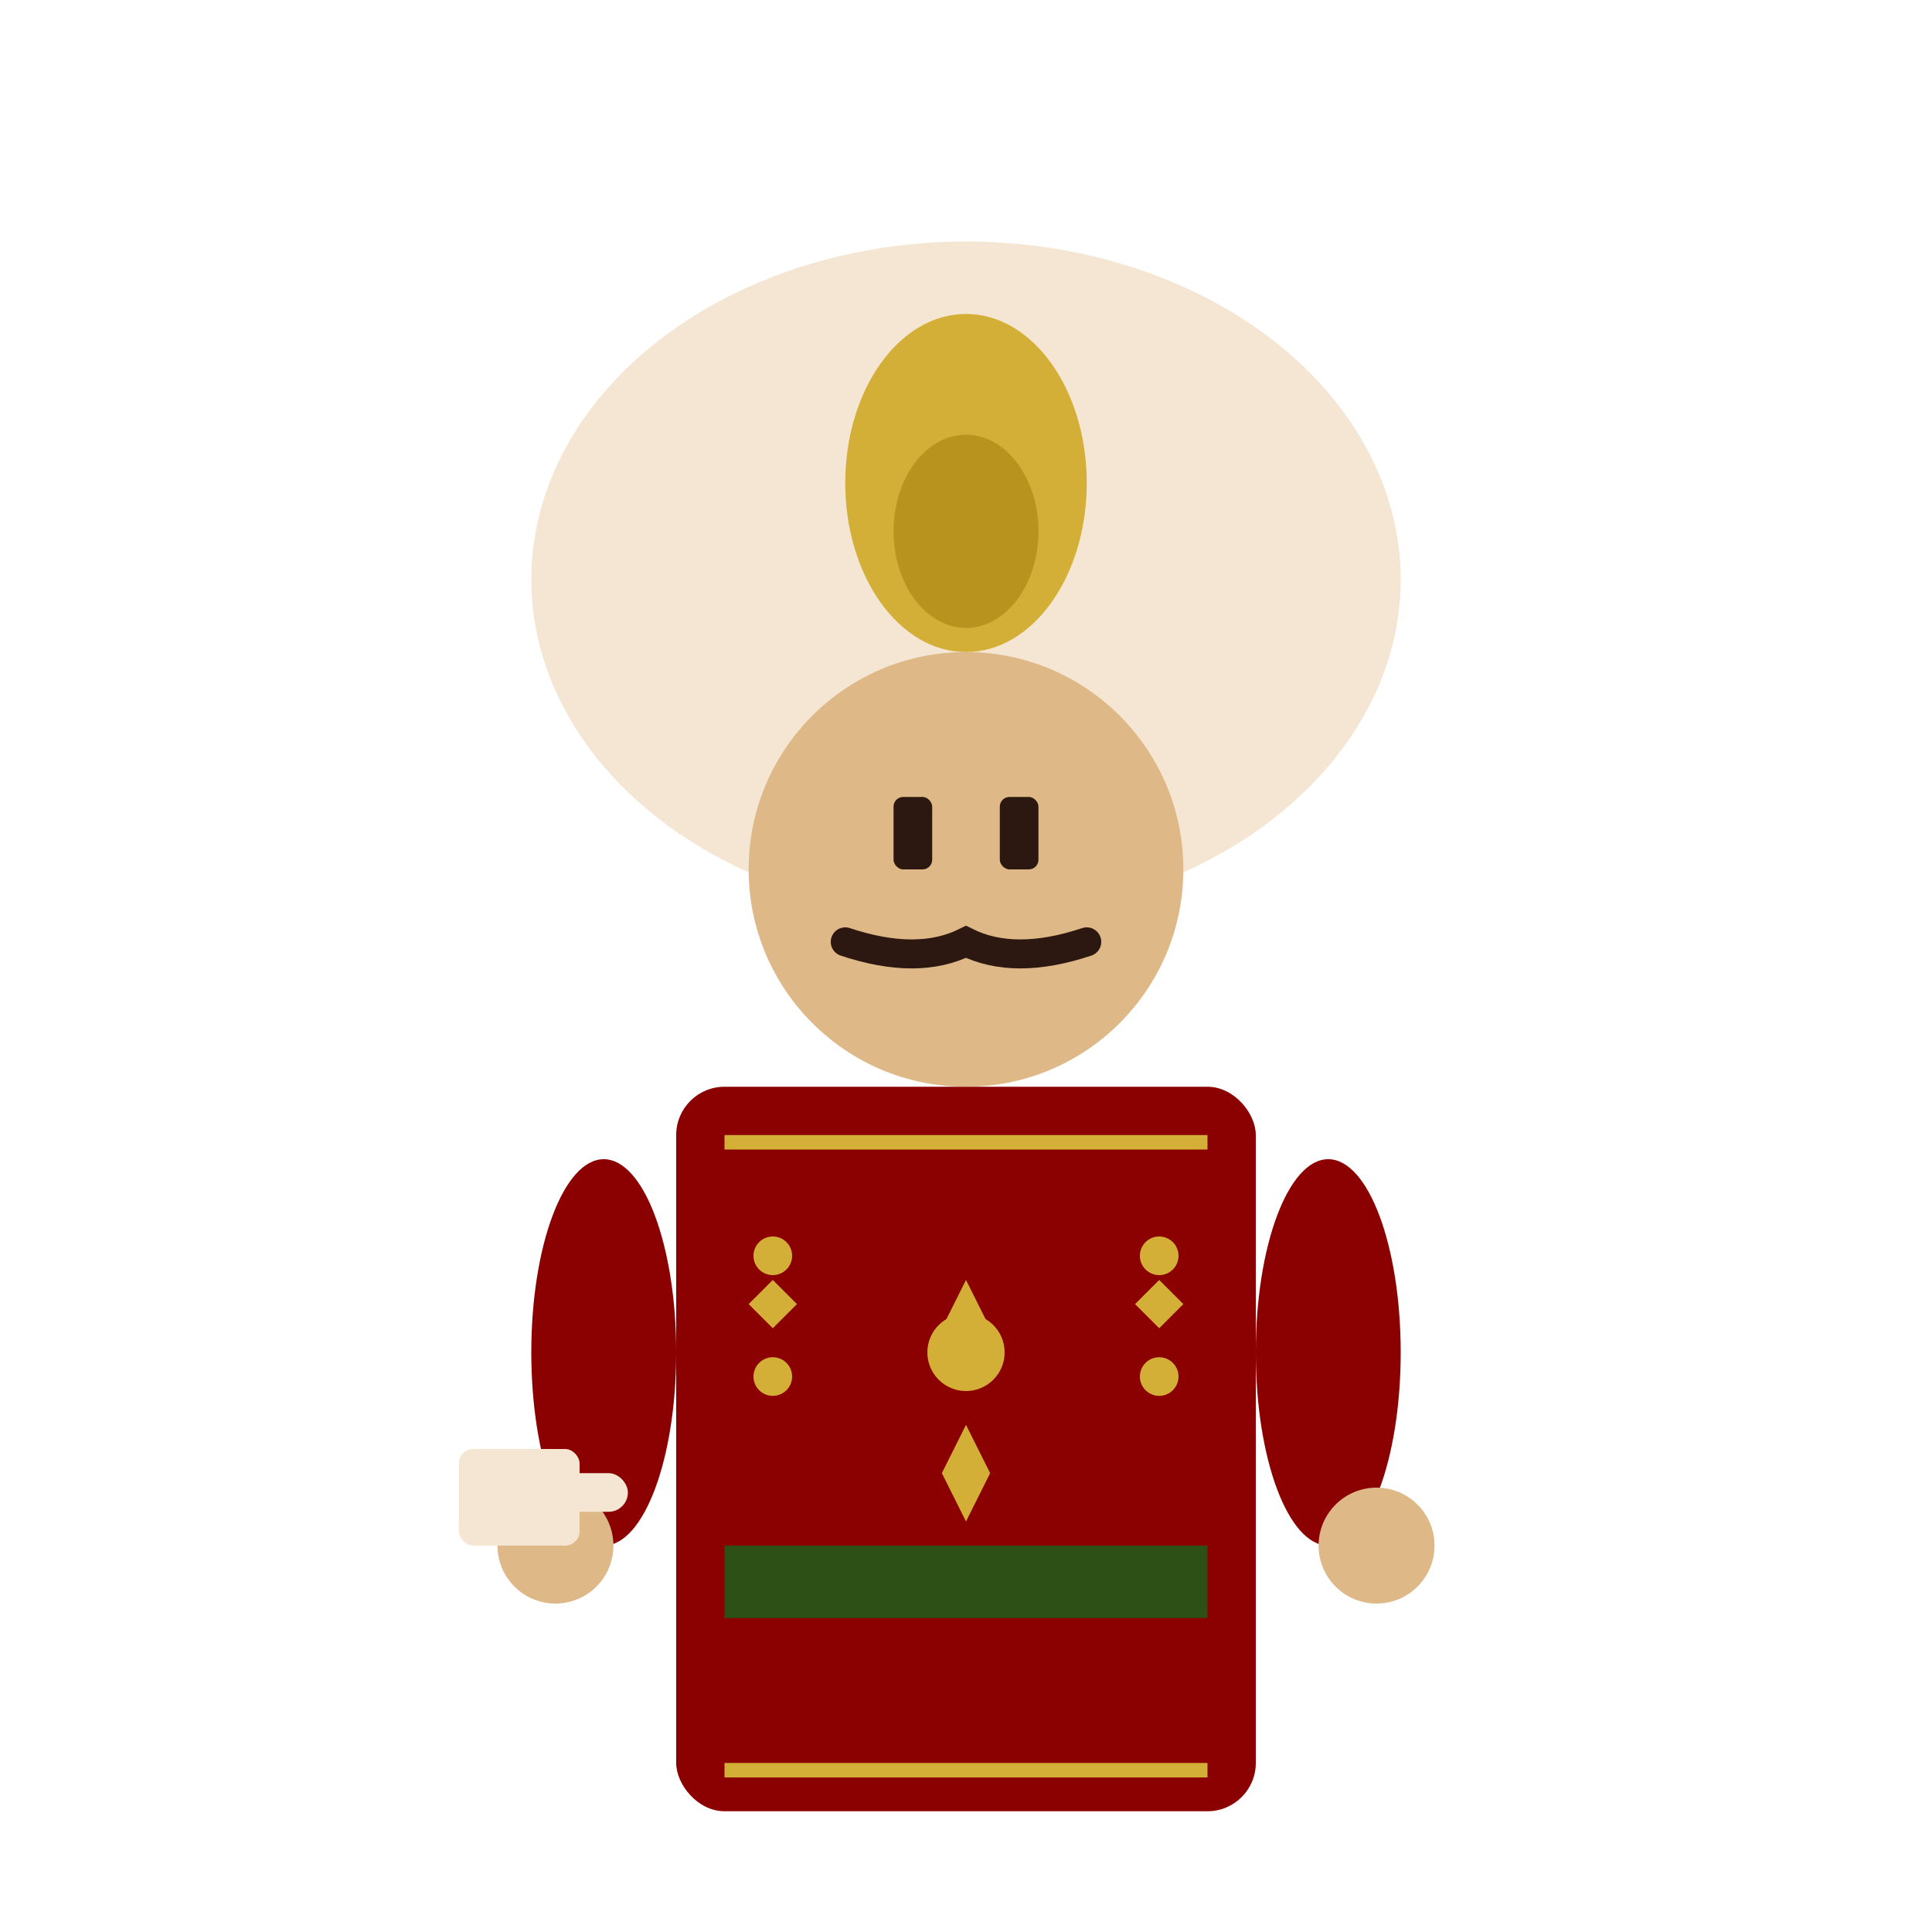 <svg xmlns="http://www.w3.org/2000/svg" viewBox="0 0 400 400" style="background-color: #3a2f1a;">
  <!-- Turban -->
  <ellipse cx="200" cy="120" rx="90" ry="70" fill="#f5e6d3"/>
  <ellipse cx="200" cy="100" rx="25" ry="35" fill="#d4af37"/>
  <ellipse cx="200" cy="110" rx="15" ry="20" fill="#b8941f"/>
  
  <!-- Face -->
  <circle cx="200" cy="180" r="45" fill="#deb887"/>
  
  <!-- Eyes -->
  <rect x="185" y="165" width="8" height="15" rx="2" fill="#2c1810"/>
  <rect x="207" y="165" width="8" height="15" rx="2" fill="#2c1810"/>
  
  <!-- Mustache -->
  <path d="M 175 195 Q 190 200 200 195 Q 210 200 225 195" stroke="#2c1810" stroke-width="6" fill="none" stroke-linecap="round"/>
  
  <!-- Body -->
  <rect x="140" y="225" width="120" height="150" rx="10" fill="#8b0000"/>
  
  <!-- Decorative patterns on robe -->
  <g fill="#d4af37">
    <!-- Center pattern -->
    <circle cx="200" cy="280" r="8"/>
    <path d="M 200 265 L 205 275 L 200 285 L 195 275 Z"/>
    <path d="M 200 295 L 205 305 L 200 315 L 195 305 Z"/>
    
    <!-- Side patterns -->
    <g transform="translate(160, 260)">
      <circle cx="0" cy="0" r="4"/>
      <path d="M -5 10 L 0 15 L 5 10 L 0 5 Z"/>
      <circle cx="0" cy="25" r="4"/>
    </g>
    <g transform="translate(240, 260)">
      <circle cx="0" cy="0" r="4"/>
      <path d="M -5 10 L 0 15 L 5 10 L 0 5 Z"/>
      <circle cx="0" cy="25" r="4"/>
    </g>
  </g>
  
  <!-- Green belt -->
  <rect x="150" y="320" width="100" height="15" fill="#2d5016"/>
  
  <!-- Arms -->
  <ellipse cx="125" cy="280" rx="15" ry="40" fill="#8b0000"/>
  <ellipse cx="275" cy="280" rx="15" ry="40" fill="#8b0000"/>
  
  <!-- Hands -->
  <circle cx="115" cy="320" r="12" fill="#deb887"/>
  <circle cx="285" cy="320" r="12" fill="#deb887"/>
  
  <!-- Scroll in hand -->
  <rect x="100" y="305" width="30" height="8" rx="4" fill="#f5e6d3"/>
  <rect x="95" y="300" width="25" height="20" rx="3" fill="#f5e6d3"/>
  
  <!-- Decorative border on robe -->
  <rect x="150" y="235" width="100" height="3" fill="#d4af37"/>
  <rect x="150" y="365" width="100" height="3" fill="#d4af37"/>
</svg> 
